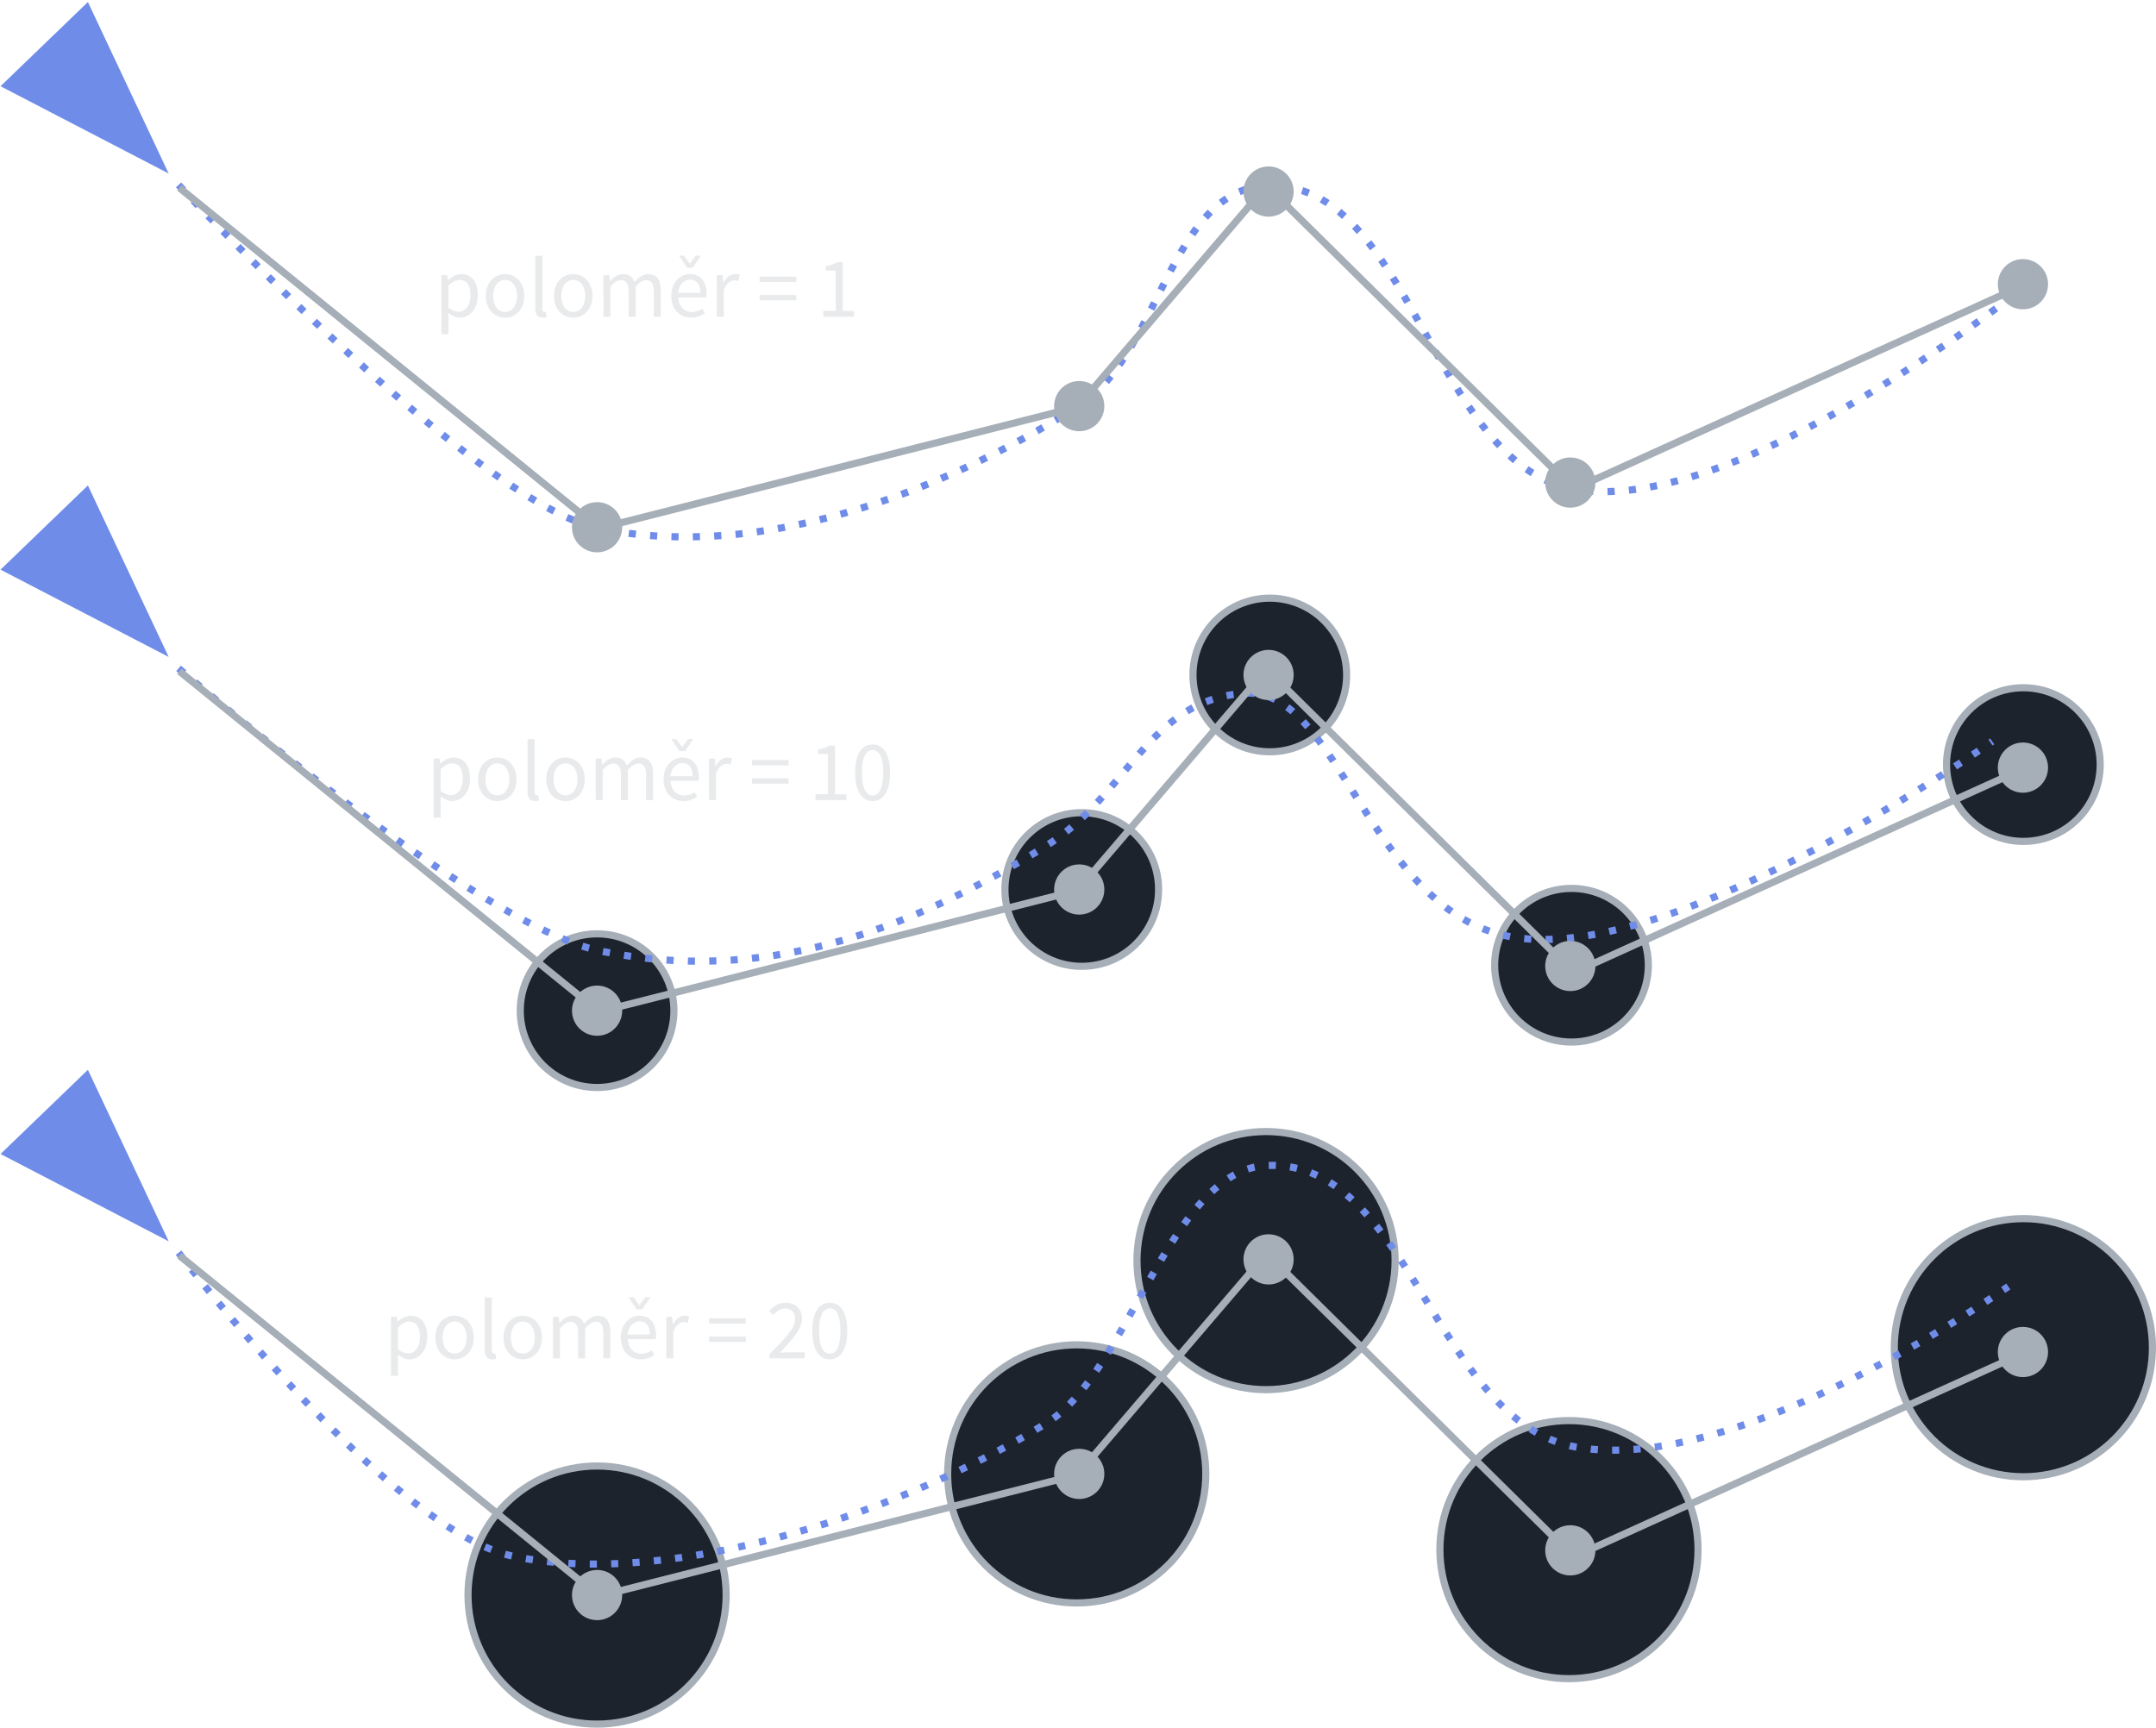 <?xml version="1.0" encoding="UTF-8" standalone="no"?>
<svg
   width="302.449"
   height="242.393"
   version="1.1"
   viewBox="0 0 80.025 64.131"
   id="svg10001"
   sodipodi:docname="steering_follow_cs.svg"
   inkscape:version="1.2.2 (732a01da63, 2022-12-09)"
   xmlns:inkscape="http://www.inkscape.org/namespaces/inkscape"
   xmlns:sodipodi="http://sodipodi.sourceforge.net/DTD/sodipodi-0.dtd"
   xmlns="http://www.w3.org/2000/svg"
   xmlns:svg="http://www.w3.org/2000/svg"
   xmlns:rdf="http://www.w3.org/1999/02/22-rdf-syntax-ns#"
   xmlns:cc="http://creativecommons.org/ns#"
   xmlns:dc="http://purl.org/dc/elements/1.1/">
  <defs
     id="defs10005" />
  <sodipodi:namedview
     id="namedview10003"
     pagecolor="#ffffff"
     bordercolor="#000000"
     borderopacity="0.25"
     inkscape:showpageshadow="2"
     inkscape:pageopacity="0.0"
     inkscape:pagecheckerboard="0"
     inkscape:deskcolor="#d1d1d1"
     showgrid="false"
     inkscape:zoom="2.8207759"
     inkscape:cx="188.06882"
     inkscape:cy="134.3602"
     inkscape:window-width="1920"
     inkscape:window-height="1017"
     inkscape:window-x="-8"
     inkscape:window-y="-8"
     inkscape:window-maximized="1"
     inkscape:current-layer="svg10001" />
  <path
     inkscape:transform-center-y="0.073423423"
     transform="matrix(0.227,0.236,-0.138,0.133,45.445,-64.588)"
     inkscape:transform-center-x="0.14443884"
     d="m 73.143,404.255 -20.354,11.751 0,-23.503 z"
     inkscape:randomized="0"
     inkscape:rounded="0"
     inkscape:flatsided="true"
     sodipodi:arg2="1.0471976"
     sodipodi:arg1="0"
     sodipodi:r2="6.7847052"
     sodipodi:r1="13.569411"
     sodipodi:cy="404.25464"
     sodipodi:cx="59.573746"
     sodipodi:sides="3"
     id="path15769"
     style="fill:#6f8ce9;fill-opacity:1;stroke:none;stroke-width:1.056;stroke-linecap:butt;stroke-linejoin:miter;stroke-miterlimit:4;stroke-dasharray:none;stroke-dashoffset:0;stroke-opacity:1"
     sodipodi:type="star" />
  <path
     inkscape:connector-curvature="0"
     id="path15771"
     d="m 6.629,6.863 c 0,0 10.943,11.794 15.605,12.75 5.982,1.226 12.57,-1.282 17.756,-4.505 3.06,-1.901 3.423,-8.064 7.023,-8.216 5.336,-0.224 6.139,10.323 11.396,11.263 6.11,1.093 16.961,-7.686 16.961,-7.686"
     style="fill:none;fill-rule:evenodd;stroke:#6f8ce9;stroke-width:0.265;stroke-linecap:butt;stroke-linejoin:miter;stroke-miterlimit:4;stroke-dasharray:0.265, 0.529;stroke-dashoffset:0;stroke-opacity:1"
     sodipodi:nodetypes="cssssc" />
  <path
     style="fill:none;fill-rule:evenodd;stroke:#a6aeb8;stroke-width:0.265;stroke-linecap:butt;stroke-linejoin:miter;stroke-miterlimit:4;stroke-dasharray:none;stroke-opacity:1"
     d="m 6.659,6.97 15.575,12.642 17.756,-4.505 7.023,-8.216 11.396,11.263 16.961,-7.686"
     id="path15773"
     inkscape:connector-curvature="0"
     sodipodi:nodetypes="cccccc" />
  <circle
     r="0.932"
     cy="19.571"
     cx="22.162"
     id="circle15775"
     style="fill:#a6aeb8;fill-opacity:1;stroke:none;stroke-width:0.225;stroke-linecap:butt;stroke-linejoin:miter;stroke-miterlimit:4;stroke-dasharray:none;stroke-dashoffset:0;stroke-opacity:1" />
  <circle
     style="fill:#a6aeb8;fill-opacity:1;stroke:none;stroke-width:0.225;stroke-linecap:butt;stroke-linejoin:miter;stroke-miterlimit:4;stroke-dasharray:none;stroke-dashoffset:0;stroke-opacity:1"
     id="circle15777"
     cx="40.058"
     cy="15.074"
     r="0.932" />
  <circle
     r="0.932"
     cy="7.109"
     cx="47.086"
     id="circle15779"
     style="fill:#a6aeb8;fill-opacity:1;stroke:none;stroke-width:0.225;stroke-linecap:butt;stroke-linejoin:miter;stroke-miterlimit:4;stroke-dasharray:none;stroke-dashoffset:0;stroke-opacity:1" />
  <circle
     style="fill:#a6aeb8;fill-opacity:1;stroke:none;stroke-width:0.225;stroke-linecap:butt;stroke-linejoin:miter;stroke-miterlimit:4;stroke-dasharray:none;stroke-dashoffset:0;stroke-opacity:1"
     id="circle15781"
     cx="58.286"
     cy="17.912"
     r="0.932" />
  <circle
     r="0.932"
     cy="10.549"
     cx="75.086"
     id="circle15783"
     style="fill:#a6aeb8;fill-opacity:1;stroke:none;stroke-width:0.225;stroke-linecap:butt;stroke-linejoin:miter;stroke-miterlimit:4;stroke-dasharray:none;stroke-dashoffset:0;stroke-opacity:1" />
  <g
     aria-label="poloměr = 1"
     id="text15787"
     style="font-size:4.498px;line-height:0%;letter-spacing:0px;word-spacing:0px;fill:#e8eaec;stroke-width:0.375px">
    <path
       d="m 16.638,11.614 c 0.143,0.111 0.286,0.178 0.429,0.178 0.352,0 0.667,-0.308 0.667,-0.832 0,-0.479 -0.213,-0.787 -0.61,-0.787 -0.181,0 -0.352,0.098 -0.492,0.216 h -0.009 l -0.022,-0.178 h -0.216 v 2.194 h 0.26 v -0.521 z m 0.006,-0.203 v -0.81 c 0.152,-0.137 0.283,-0.21 0.413,-0.21 0.292,0 0.406,0.229 0.406,0.568 0,0.381 -0.187,0.613 -0.441,0.613 -0.102,0 -0.238,-0.044 -0.378,-0.162 z"
       style="font-size:3.175px;line-height:1.25;font-family:'Source Sans Pro';-inkscape-font-specification:'Source Sans Pro'"
       id="path18505" />
    <path
       d="m 18.032,10.985 c 0,0.511 0.337,0.806 0.714,0.806 0.378,0 0.714,-0.295 0.714,-0.806 0,-0.518 -0.337,-0.813 -0.714,-0.813 -0.378,0 -0.714,0.295 -0.714,0.813 z m 0.27,0 c 0,-0.356 0.181,-0.597 0.445,-0.597 0.267,0 0.445,0.241 0.445,0.597 0,0.352 -0.178,0.591 -0.445,0.591 -0.264,0 -0.445,-0.238 -0.445,-0.591 z"
       style="font-size:3.175px;line-height:1.25;font-family:'Source Sans Pro';-inkscape-font-specification:'Source Sans Pro'"
       id="path18507" />
    <path
       d="m 19.867,11.442 c 0,0.225 0.079,0.349 0.276,0.349 0.07,0 0.114,-0.009 0.149,-0.025 l -0.035,-0.197 c -0.029,0.006 -0.041,0.006 -0.057,0.006 -0.038,0 -0.073,-0.032 -0.073,-0.114 V 9.493 h -0.26 z"
       style="font-size:3.175px;line-height:1.25;font-family:'Source Sans Pro';-inkscape-font-specification:'Source Sans Pro'"
       id="path18509" />
    <path
       d="m 20.562,10.985 c 0,0.511 0.337,0.806 0.714,0.806 0.378,0 0.714,-0.295 0.714,-0.806 0,-0.518 -0.337,-0.813 -0.714,-0.813 -0.378,0 -0.714,0.295 -0.714,0.813 z m 0.27,0 c 0,-0.356 0.181,-0.597 0.445,-0.597 0.267,0 0.445,0.241 0.445,0.597 0,0.352 -0.178,0.591 -0.445,0.591 -0.264,0 -0.445,-0.238 -0.445,-0.591 z"
       style="font-size:3.175px;line-height:1.25;font-family:'Source Sans Pro';-inkscape-font-specification:'Source Sans Pro'"
       id="path18511" />
    <path
       d="m 22.398,11.754 h 0.26 v -1.118 c 0.143,-0.159 0.273,-0.238 0.387,-0.238 0.197,0 0.289,0.124 0.289,0.413 v 0.943 h 0.26 v -1.118 c 0.143,-0.159 0.267,-0.238 0.387,-0.238 0.194,0 0.286,0.124 0.286,0.413 v 0.943 h 0.26 v -0.978 c 0,-0.394 -0.152,-0.603 -0.47,-0.603 -0.187,0 -0.346,0.121 -0.508,0.295 -0.064,-0.184 -0.191,-0.295 -0.425,-0.295 -0.184,0 -0.346,0.114 -0.479,0.26 h -0.009 l -0.022,-0.222 h -0.216 z"
       style="font-size:3.175px;line-height:1.25;font-family:'Source Sans Pro';-inkscape-font-specification:'Source Sans Pro'"
       id="path18513" />
    <path
       d="m 24.915,10.985 c 0,0.505 0.327,0.806 0.74,0.806 0.21,0 0.375,-0.073 0.508,-0.159 l -0.092,-0.171 c -0.114,0.073 -0.238,0.121 -0.384,0.121 -0.295,0 -0.495,-0.21 -0.514,-0.543 h 1.041 c 0.006,-0.038 0.009,-0.089 0.009,-0.143 0,-0.441 -0.222,-0.724 -0.616,-0.724 -0.352,0 -0.692,0.308 -0.692,0.813 z m 0.254,-0.117 c 0.032,-0.311 0.229,-0.489 0.445,-0.489 0.241,0 0.381,0.175 0.381,0.489 z m 0.333,-0.933 h 0.213 l 0.302,-0.448 h -0.191 l -0.213,0.292 h -0.013 L 25.388,9.487 H 25.201 Z"
       style="font-size:3.175px;line-height:1.25;font-family:'Source Sans Pro';-inkscape-font-specification:'Source Sans Pro'"
       id="path18515" />
    <path
       d="m 26.605,11.754 h 0.26 v -0.991 c 0.105,-0.26 0.26,-0.356 0.391,-0.356 0.064,0 0.098,0.009 0.149,0.025 l 0.051,-0.229 c -0.051,-0.022 -0.098,-0.032 -0.165,-0.032 -0.175,0 -0.333,0.124 -0.438,0.318 h -0.009 l -0.022,-0.279 h -0.216 z"
       style="font-size:3.175px;line-height:1.25;font-family:'Source Sans Pro';-inkscape-font-specification:'Source Sans Pro'"
       id="path18517" />
    <path
       d="m 28.195,10.464 h 1.362 v -0.197 h -1.362 z m 0,0.679 h 1.362 V 10.947 h -1.362 z"
       style="font-size:3.175px;line-height:1.25;font-family:'Source Sans Pro';-inkscape-font-specification:'Source Sans Pro'"
       id="path18519" />
    <path
       d="m 30.557,11.754 h 1.143 V 11.538 H 31.281 V 9.728 H 31.081 C 30.97,9.795 30.837,9.845 30.653,9.877 V 10.045 h 0.368 v 1.492 h -0.464 z"
       style="font-size:3.175px;line-height:1.25;font-family:'Source Sans Pro';-inkscape-font-specification:'Source Sans Pro'"
       id="path18521" />
  </g>
  <path
     sodipodi:type="star"
     style="fill:#6f8ce9;fill-opacity:1;stroke:none;stroke-width:1.056;stroke-linecap:butt;stroke-linejoin:miter;stroke-miterlimit:4;stroke-dasharray:none;stroke-dashoffset:0;stroke-opacity:1"
     id="path15789"
     sodipodi:sides="3"
     sodipodi:cx="59.573746"
     sodipodi:cy="404.25464"
     sodipodi:r1="13.569411"
     sodipodi:r2="6.7847052"
     sodipodi:arg1="0"
     sodipodi:arg2="1.0471976"
     inkscape:flatsided="true"
     inkscape:rounded="0"
     inkscape:randomized="0"
     d="m 73.143,404.255 -20.354,11.751 0,-23.503 z"
     inkscape:transform-center-x="0.14443884"
     transform="matrix(0.227,0.236,-0.138,0.133,45.445,-46.642)"
     inkscape:transform-center-y="0.073423199" />
  <circle
     r="2.852"
     cy="37.517"
     cx="22.162"
     id="circle15791"
     style="fill:#1d232d;fill-opacity:1;stroke:#a6aeb8;stroke-width:0.265;stroke-linecap:butt;stroke-linejoin:miter;stroke-miterlimit:4;stroke-dasharray:none;stroke-dashoffset:0;stroke-opacity:1" />
  <circle
     style="fill:#1d232d;fill-opacity:1;stroke:#a6aeb8;stroke-width:0.265;stroke-linecap:butt;stroke-linejoin:miter;stroke-miterlimit:4;stroke-dasharray:none;stroke-dashoffset:0;stroke-opacity:1"
     id="circle15793"
     cx="40.152"
     cy="33.019"
     r="2.852" />
  <circle
     r="2.852"
     cy="25.055"
     cx="47.132"
     id="circle15795"
     style="fill:#1d232d;fill-opacity:1;stroke:#a6aeb8;stroke-width:0.265;stroke-linecap:butt;stroke-linejoin:miter;stroke-miterlimit:4;stroke-dasharray:none;stroke-dashoffset:0;stroke-opacity:1" />
  <circle
     style="fill:#1d232d;fill-opacity:1;stroke:#a6aeb8;stroke-width:0.265;stroke-linecap:butt;stroke-linejoin:miter;stroke-miterlimit:4;stroke-dasharray:none;stroke-dashoffset:0;stroke-opacity:1"
     id="circle15797"
     cx="58.33"
     cy="35.83"
     r="2.852" />
  <circle
     r="2.852"
     cy="28.381"
     cx="75.102"
     id="circle15799"
     style="fill:#1d232d;fill-opacity:1;stroke:#a6aeb8;stroke-width:0.265;stroke-linecap:butt;stroke-linejoin:miter;stroke-miterlimit:4;stroke-dasharray:none;stroke-dashoffset:0;stroke-opacity:1" />
  <circle
     style="fill:#1d232d;fill-opacity:1;stroke:#a6aeb8;stroke-width:0.265;stroke-linecap:butt;stroke-linejoin:miter;stroke-miterlimit:4;stroke-dasharray:none;stroke-dashoffset:0;stroke-opacity:1"
     id="circle15801"
     cx="22.162"
     cy="59.211"
     r="4.791" />
  <circle
     r="4.791"
     cy="54.713"
     cx="39.965"
     id="circle15803"
     style="fill:#1d232d;fill-opacity:1;stroke:#a6aeb8;stroke-width:0.265;stroke-linecap:butt;stroke-linejoin:miter;stroke-miterlimit:4;stroke-dasharray:none;stroke-dashoffset:0;stroke-opacity:1" />
  <circle
     style="fill:#1d232d;fill-opacity:1;stroke:#a6aeb8;stroke-width:0.265;stroke-linecap:butt;stroke-linejoin:miter;stroke-miterlimit:4;stroke-dasharray:none;stroke-dashoffset:0;stroke-opacity:1"
     id="circle15805"
     cx="46.992"
     cy="46.795"
     r="4.791" />
  <circle
     r="4.791"
     cy="57.524"
     cx="58.236"
     id="circle15807"
     style="fill:#1d232d;fill-opacity:1;stroke:#a6aeb8;stroke-width:0.265;stroke-linecap:butt;stroke-linejoin:miter;stroke-miterlimit:4;stroke-dasharray:none;stroke-dashoffset:0;stroke-opacity:1" />
  <circle
     style="fill:#1d232d;fill-opacity:1;stroke:#a6aeb8;stroke-width:0.265;stroke-linecap:butt;stroke-linejoin:miter;stroke-miterlimit:4;stroke-dasharray:none;stroke-dashoffset:0;stroke-opacity:1"
     id="circle15809"
     cx="75.102"
     cy="50.028"
     r="4.791" />
  <path
     sodipodi:nodetypes="cssssc"
     style="fill:none;fill-rule:evenodd;stroke:#6f8ce9;stroke-width:0.265;stroke-linecap:butt;stroke-linejoin:miter;stroke-miterlimit:4;stroke-dasharray:0.265, 0.529;stroke-dashoffset:0;stroke-opacity:1"
     d="m 6.629,24.809 c 0,0 11.009,9.541 15.671,10.497 5.982,1.226 11.344,-0.686 16.531,-3.909 3.06,-1.902 3.792,-5.433 7.387,-5.665 3.481,-0.224 4.615,8.103 9.872,9.044 6.11,1.093 17.856,-7.255 17.856,-7.255"
     id="path15811"
     inkscape:connector-curvature="0" />
  <path
     inkscape:connector-curvature="0"
     id="path15813"
     d="m 6.659,24.916 15.575,12.643 17.756,-4.505 7.023,-8.216 11.396,11.263 16.961,-7.686"
     style="fill:none;fill-rule:evenodd;stroke:#a6aeb8;stroke-width:0.265;stroke-linecap:butt;stroke-linejoin:miter;stroke-miterlimit:4;stroke-dasharray:none;stroke-opacity:1"
     sodipodi:nodetypes="cccccc" />
  <circle
     style="fill:#a6aeb8;fill-opacity:1;stroke:none;stroke-width:0.225;stroke-linecap:butt;stroke-linejoin:miter;stroke-miterlimit:4;stroke-dasharray:none;stroke-dashoffset:0;stroke-opacity:1"
     id="circle15815"
     cx="22.162"
     cy="37.517"
     r="0.932" />
  <circle
     r="0.932"
     cy="33.019"
     cx="40.058"
     id="circle15817"
     style="fill:#a6aeb8;fill-opacity:1;stroke:none;stroke-width:0.225;stroke-linecap:butt;stroke-linejoin:miter;stroke-miterlimit:4;stroke-dasharray:none;stroke-dashoffset:0;stroke-opacity:1" />
  <circle
     style="fill:#a6aeb8;fill-opacity:1;stroke:none;stroke-width:0.225;stroke-linecap:butt;stroke-linejoin:miter;stroke-miterlimit:4;stroke-dasharray:none;stroke-dashoffset:0;stroke-opacity:1"
     id="circle15819"
     cx="47.086"
     cy="25.055"
     r="0.932" />
  <circle
     r="0.932"
     cy="35.858"
     cx="58.286"
     id="circle15821"
     style="fill:#a6aeb8;fill-opacity:1;stroke:none;stroke-width:0.225;stroke-linecap:butt;stroke-linejoin:miter;stroke-miterlimit:4;stroke-dasharray:none;stroke-dashoffset:0;stroke-opacity:1" />
  <circle
     style="fill:#a6aeb8;fill-opacity:1;stroke:none;stroke-width:0.225;stroke-linecap:butt;stroke-linejoin:miter;stroke-miterlimit:4;stroke-dasharray:none;stroke-dashoffset:0;stroke-opacity:1"
     id="circle15823"
     cx="75.086"
     cy="28.494"
     r="0.932" />
  <g
     aria-label="poloměr = 10"
     id="text15827"
     style="font-size:4.498px;line-height:0%;letter-spacing:0px;word-spacing:0px;fill:#e8eaec;stroke-width:0.375px">
    <path
       d="m 16.352,29.559 c 0.143,0.111 0.286,0.178 0.429,0.178 0.352,0 0.667,-0.308 0.667,-0.832 0,-0.479 -0.213,-0.787 -0.61,-0.787 -0.181,0 -0.352,0.098 -0.492,0.216 h -0.009 l -0.022,-0.178 H 16.098 v 2.194 h 0.26 v -0.521 z m 0.006,-0.203 v -0.81 c 0.152,-0.137 0.283,-0.21 0.413,-0.21 0.292,0 0.406,0.229 0.406,0.568 0,0.381 -0.187,0.613 -0.441,0.613 -0.102,0 -0.238,-0.044 -0.378,-0.162 z"
       style="font-size:3.175px;line-height:1.25;font-family:'Source Sans Pro';-inkscape-font-specification:'Source Sans Pro'"
       id="path18524" />
    <path
       d="m 17.745,28.931 c 0,0.511 0.337,0.806 0.714,0.806 0.378,0 0.714,-0.295 0.714,-0.806 0,-0.518 -0.337,-0.813 -0.714,-0.813 -0.378,0 -0.714,0.295 -0.714,0.813 z m 0.27,0 c 0,-0.356 0.181,-0.597 0.445,-0.597 0.267,0 0.445,0.241 0.445,0.597 0,0.352 -0.178,0.591 -0.445,0.591 -0.264,0 -0.445,-0.238 -0.445,-0.591 z"
       style="font-size:3.175px;line-height:1.25;font-family:'Source Sans Pro';-inkscape-font-specification:'Source Sans Pro'"
       id="path18526" />
    <path
       d="m 19.581,29.388 c 0,0.225 0.079,0.349 0.276,0.349 0.07,0 0.114,-0.009 0.149,-0.025 l -0.035,-0.197 c -0.029,0.006 -0.041,0.006 -0.057,0.006 -0.038,0 -0.073,-0.032 -0.073,-0.114 V 27.439 h -0.26 z"
       style="font-size:3.175px;line-height:1.25;font-family:'Source Sans Pro';-inkscape-font-specification:'Source Sans Pro'"
       id="path18528" />
    <path
       d="m 20.276,28.931 c 0,0.511 0.337,0.806 0.714,0.806 0.378,0 0.714,-0.295 0.714,-0.806 0,-0.518 -0.337,-0.813 -0.714,-0.813 -0.378,0 -0.714,0.295 -0.714,0.813 z m 0.27,0 c 0,-0.356 0.181,-0.597 0.445,-0.597 0.267,0 0.445,0.241 0.445,0.597 0,0.352 -0.178,0.591 -0.445,0.591 -0.264,0 -0.445,-0.238 -0.445,-0.591 z"
       style="font-size:3.175px;line-height:1.25;font-family:'Source Sans Pro';-inkscape-font-specification:'Source Sans Pro'"
       id="path18530" />
    <path
       d="m 22.111,29.699 h 0.26 v -1.118 c 0.143,-0.159 0.273,-0.238 0.387,-0.238 0.197,0 0.289,0.124 0.289,0.413 V 29.699 h 0.26 v -1.118 c 0.143,-0.159 0.267,-0.238 0.387,-0.238 0.194,0 0.286,0.124 0.286,0.413 V 29.699 h 0.26 v -0.978 c 0,-0.394 -0.152,-0.603 -0.47,-0.603 -0.187,0 -0.346,0.121 -0.508,0.295 -0.064,-0.184 -0.191,-0.295 -0.425,-0.295 -0.184,0 -0.346,0.114 -0.479,0.26 h -0.009 l -0.022,-0.222 H 22.111 Z"
       style="font-size:3.175px;line-height:1.25;font-family:'Source Sans Pro';-inkscape-font-specification:'Source Sans Pro'"
       id="path18532" />
    <path
       d="m 24.629,28.931 c 0,0.505 0.327,0.806 0.74,0.806 0.21,0 0.375,-0.073 0.508,-0.159 l -0.092,-0.171 c -0.114,0.073 -0.238,0.121 -0.384,0.121 -0.295,0 -0.495,-0.21 -0.514,-0.543 h 1.041 c 0.006,-0.038 0.009,-0.089 0.009,-0.143 0,-0.441 -0.222,-0.724 -0.616,-0.724 -0.352,0 -0.692,0.308 -0.692,0.813 z m 0.254,-0.117 c 0.032,-0.311 0.229,-0.489 0.445,-0.489 0.241,0 0.381,0.175 0.381,0.489 z m 0.333,-0.933 h 0.213 L 25.731,27.432 h -0.191 l -0.213,0.292 h -0.013 L 25.102,27.432 h -0.187 z"
       style="font-size:3.175px;line-height:1.25;font-family:'Source Sans Pro';-inkscape-font-specification:'Source Sans Pro'"
       id="path18534" />
    <path
       d="m 26.318,29.699 h 0.26 v -0.991 c 0.105,-0.26 0.26,-0.356 0.391,-0.356 0.064,0 0.098,0.009 0.149,0.025 l 0.051,-0.229 c -0.051,-0.022 -0.098,-0.032 -0.165,-0.032 -0.175,0 -0.333,0.124 -0.438,0.318 h -0.009 l -0.022,-0.279 H 26.318 Z"
       style="font-size:3.175px;line-height:1.25;font-family:'Source Sans Pro';-inkscape-font-specification:'Source Sans Pro'"
       id="path18536" />
    <path
       d="m 27.909,28.41 h 1.362 v -0.197 h -1.362 z m 0,0.679 h 1.362 v -0.197 h -1.362 z"
       style="font-size:3.175px;line-height:1.25;font-family:'Source Sans Pro';-inkscape-font-specification:'Source Sans Pro'"
       id="path18538" />
    <path
       d="m 30.271,29.699 h 1.143 v -0.216 h -0.419 v -1.81 h -0.2 c -0.111,0.067 -0.244,0.117 -0.429,0.149 v 0.168 h 0.368 v 1.492 h -0.464 z"
       style="font-size:3.175px;line-height:1.25;font-family:'Source Sans Pro';-inkscape-font-specification:'Source Sans Pro'"
       id="path18540" />
    <path
       d="m 32.389,29.737 c 0.403,0 0.648,-0.378 0.648,-1.057 0,-0.679 -0.244,-1.045 -0.648,-1.045 -0.406,0 -0.651,0.365 -0.651,1.045 0,0.679 0.244,1.057 0.651,1.057 z m 0,-0.21 c -0.238,0 -0.397,-0.254 -0.397,-0.848 0,-0.594 0.159,-0.835 0.397,-0.835 0.235,0 0.394,0.241 0.394,0.835 0,0.594 -0.159,0.848 -0.394,0.848 z"
       style="font-size:3.175px;line-height:1.25;font-family:'Source Sans Pro';-inkscape-font-specification:'Source Sans Pro'"
       id="path18542" />
  </g>
  <path
     inkscape:transform-center-y="0.073413468"
     transform="matrix(0.227,0.236,-0.138,0.133,45.445,-24.949)"
     inkscape:transform-center-x="0.14443884"
     d="m 73.143,404.255 -20.354,11.751 0,-23.503 z"
     inkscape:randomized="0"
     inkscape:rounded="0"
     inkscape:flatsided="true"
     sodipodi:arg2="1.0471976"
     sodipodi:arg1="0"
     sodipodi:r2="6.7847052"
     sodipodi:r1="13.569411"
     sodipodi:cy="404.25464"
     sodipodi:cx="59.573746"
     sodipodi:sides="3"
     id="path15829"
     style="fill:#6f8ce9;fill-opacity:1;stroke:none;stroke-width:1.056;stroke-linecap:butt;stroke-linejoin:miter;stroke-miterlimit:4;stroke-dasharray:none;stroke-dashoffset:0;stroke-opacity:1"
     sodipodi:type="star" />
  <path
     inkscape:connector-curvature="0"
     id="path15831"
     d="m 6.629,46.502 c 0,0 7.789,10.32 12.451,11.276 5.982,1.226 14.585,-1.732 19.772,-4.955 3.06,-1.901 4.576,-9.408 8.175,-9.56 5.336,-0.224 6.224,9.516 11.482,10.456 6.11,1.093 16.034,-5.963 16.034,-5.963"
     style="fill:none;fill-rule:evenodd;stroke:#6f8ce9;stroke-width:0.265;stroke-linecap:butt;stroke-linejoin:miter;stroke-miterlimit:4;stroke-dasharray:0.265, 0.529;stroke-dashoffset:0;stroke-opacity:1"
     sodipodi:nodetypes="cssssc" />
  <path
     style="fill:none;fill-rule:evenodd;stroke:#a6aeb8;stroke-width:0.265;stroke-linecap:butt;stroke-linejoin:miter;stroke-miterlimit:4;stroke-dasharray:none;stroke-opacity:1"
     d="m 6.659,46.609 15.575,12.643 17.756,-4.505 7.023,-8.216 11.396,11.263 16.961,-7.686"
     id="path15833"
     inkscape:connector-curvature="0"
     sodipodi:nodetypes="cccccc" />
  <circle
     r="0.932"
     cy="59.211"
     cx="22.162"
     id="circle15835"
     style="fill:#a6aeb8;fill-opacity:1;stroke:none;stroke-width:0.225;stroke-linecap:butt;stroke-linejoin:miter;stroke-miterlimit:4;stroke-dasharray:none;stroke-dashoffset:0;stroke-opacity:1" />
  <circle
     style="fill:#a6aeb8;fill-opacity:1;stroke:none;stroke-width:0.225;stroke-linecap:butt;stroke-linejoin:miter;stroke-miterlimit:4;stroke-dasharray:none;stroke-dashoffset:0;stroke-opacity:1"
     id="circle15837"
     cx="40.058"
     cy="54.713"
     r="0.932" />
  <circle
     r="0.932"
     cy="46.749"
     cx="47.086"
     id="circle15839"
     style="fill:#a6aeb8;fill-opacity:1;stroke:none;stroke-width:0.225;stroke-linecap:butt;stroke-linejoin:miter;stroke-miterlimit:4;stroke-dasharray:none;stroke-dashoffset:0;stroke-opacity:1" />
  <circle
     style="fill:#a6aeb8;fill-opacity:1;stroke:none;stroke-width:0.225;stroke-linecap:butt;stroke-linejoin:miter;stroke-miterlimit:4;stroke-dasharray:none;stroke-dashoffset:0;stroke-opacity:1"
     id="circle15841"
     cx="58.286"
     cy="57.551"
     r="0.932" />
  <circle
     r="0.932"
     cy="50.188"
     cx="75.086"
     id="circle15843"
     style="fill:#a6aeb8;fill-opacity:1;stroke:none;stroke-width:0.225;stroke-linecap:butt;stroke-linejoin:miter;stroke-miterlimit:4;stroke-dasharray:none;stroke-dashoffset:0;stroke-opacity:1" />
  <g
     aria-label="poloměr = 20"
     id="text15847"
     style="font-size:4.498px;line-height:0%;letter-spacing:0px;word-spacing:0px;fill:#e8eaec;stroke-width:0.375px">
    <path
       d="m 14.764,50.283 c 0.143,0.111 0.286,0.178 0.429,0.178 0.352,0 0.667,-0.308 0.667,-0.832 0,-0.479 -0.213,-0.787 -0.61,-0.787 -0.181,0 -0.352,0.098 -0.492,0.216 h -0.009 l -0.022,-0.178 h -0.216 v 2.194 h 0.26 v -0.521 z m 0.006,-0.203 v -0.81 c 0.152,-0.137 0.283,-0.21 0.413,-0.21 0.292,0 0.406,0.229 0.406,0.568 0,0.381 -0.187,0.613 -0.441,0.613 -0.102,0 -0.238,-0.044 -0.378,-0.162 z"
       style="font-size:3.175px;line-height:1.25;font-family:'Source Sans Pro';-inkscape-font-specification:'Source Sans Pro'"
       id="path18545" />
    <path
       d="m 16.158,49.654 c 0,0.511 0.337,0.806 0.714,0.806 0.378,0 0.714,-0.295 0.714,-0.806 0,-0.518 -0.337,-0.813 -0.714,-0.813 -0.378,0 -0.714,0.295 -0.714,0.813 z m 0.27,0 c 0,-0.356 0.181,-0.597 0.445,-0.597 0.267,0 0.445,0.241 0.445,0.597 0,0.352 -0.178,0.591 -0.445,0.591 -0.264,0 -0.445,-0.238 -0.445,-0.591 z"
       style="font-size:3.175px;line-height:1.25;font-family:'Source Sans Pro';-inkscape-font-specification:'Source Sans Pro'"
       id="path18547" />
    <path
       d="m 17.993,50.112 c 0,0.225 0.079,0.349 0.276,0.349 0.07,0 0.114,-0.009 0.149,-0.025 l -0.035,-0.197 c -0.029,0.006 -0.041,0.006 -0.057,0.006 -0.038,0 -0.073,-0.032 -0.073,-0.114 V 48.162 H 17.993 Z"
       style="font-size:3.175px;line-height:1.25;font-family:'Source Sans Pro';-inkscape-font-specification:'Source Sans Pro'"
       id="path18549" />
    <path
       d="m 18.688,49.654 c 0,0.511 0.337,0.806 0.714,0.806 0.378,0 0.714,-0.295 0.714,-0.806 0,-0.518 -0.337,-0.813 -0.714,-0.813 -0.378,0 -0.714,0.295 -0.714,0.813 z m 0.27,0 c 0,-0.356 0.181,-0.597 0.445,-0.597 0.267,0 0.445,0.241 0.445,0.597 0,0.352 -0.178,0.591 -0.445,0.591 -0.264,0 -0.445,-0.238 -0.445,-0.591 z"
       style="font-size:3.175px;line-height:1.25;font-family:'Source Sans Pro';-inkscape-font-specification:'Source Sans Pro'"
       id="path18551" />
    <path
       d="m 20.524,50.423 h 0.26 v -1.118 c 0.143,-0.159 0.273,-0.238 0.387,-0.238 0.197,0 0.289,0.124 0.289,0.413 v 0.943 h 0.26 v -1.118 c 0.143,-0.159 0.267,-0.238 0.387,-0.238 0.194,0 0.286,0.124 0.286,0.413 v 0.943 h 0.26 v -0.978 c 0,-0.394 -0.152,-0.603 -0.47,-0.603 -0.187,0 -0.346,0.121 -0.508,0.295 -0.064,-0.184 -0.191,-0.295 -0.425,-0.295 -0.184,0 -0.346,0.114 -0.479,0.26 h -0.009 l -0.022,-0.222 h -0.216 z"
       style="font-size:3.175px;line-height:1.25;font-family:'Source Sans Pro';-inkscape-font-specification:'Source Sans Pro'"
       id="path18553" />
    <path
       d="m 23.041,49.654 c 0,0.505 0.327,0.806 0.74,0.806 0.21,0 0.375,-0.073 0.508,-0.159 l -0.092,-0.171 c -0.114,0.073 -0.238,0.121 -0.384,0.121 -0.295,0 -0.495,-0.21 -0.514,-0.543 h 1.041 c 0.006,-0.038 0.009,-0.089 0.009,-0.143 0,-0.441 -0.222,-0.724 -0.616,-0.724 -0.352,0 -0.692,0.308 -0.692,0.813 z m 0.254,-0.117 c 0.032,-0.311 0.229,-0.489 0.445,-0.489 0.241,0 0.381,0.175 0.381,0.489 z m 0.333,-0.933 h 0.213 l 0.302,-0.448 h -0.191 l -0.213,0.292 h -0.013 l -0.213,-0.292 h -0.187 z"
       style="font-size:3.175px;line-height:1.25;font-family:'Source Sans Pro';-inkscape-font-specification:'Source Sans Pro'"
       id="path18555" />
    <path
       d="m 24.731,50.423 h 0.26 v -0.991 c 0.105,-0.26 0.26,-0.356 0.391,-0.356 0.064,0 0.098,0.009 0.149,0.025 l 0.051,-0.229 c -0.051,-0.022 -0.098,-0.032 -0.165,-0.032 -0.175,0 -0.333,0.124 -0.438,0.318 h -0.009 l -0.022,-0.279 h -0.216 z"
       style="font-size:3.175px;line-height:1.25;font-family:'Source Sans Pro';-inkscape-font-specification:'Source Sans Pro'"
       id="path18557" />
    <path
       d="m 26.321,49.134 h 1.362 v -0.197 h -1.362 z m 0,0.679 h 1.362 V 49.616 h -1.362 z"
       style="font-size:3.175px;line-height:1.25;font-family:'Source Sans Pro';-inkscape-font-specification:'Source Sans Pro'"
       id="path18559" />
    <path
       d="m 28.56,50.423 h 1.308 v -0.225 h -0.587 c -0.105,0 -0.229,0.009 -0.34,0.019 0.479,-0.502 0.826,-0.879 0.826,-1.261 0,-0.359 -0.232,-0.597 -0.606,-0.597 -0.264,0 -0.445,0.124 -0.613,0.308 l 0.149,0.149 c 0.117,-0.137 0.264,-0.244 0.432,-0.244 0.257,0 0.384,0.165 0.384,0.397 0,0.327 -0.343,0.692 -0.953,1.299 z"
       style="font-size:3.175px;line-height:1.25;font-family:'Source Sans Pro';-inkscape-font-specification:'Source Sans Pro'"
       id="path18561" />
    <path
       d="m 30.801,50.461 c 0.403,0 0.648,-0.378 0.648,-1.057 0,-0.679 -0.244,-1.045 -0.648,-1.045 -0.406,0 -0.651,0.365 -0.651,1.045 0,0.679 0.244,1.057 0.651,1.057 z m 0,-0.21 c -0.238,0 -0.397,-0.254 -0.397,-0.848 0,-0.594 0.159,-0.835 0.397,-0.835 0.235,0 0.394,0.241 0.394,0.835 0,0.594 -0.159,0.848 -0.394,0.848 z"
       style="font-size:3.175px;line-height:1.25;font-family:'Source Sans Pro';-inkscape-font-specification:'Source Sans Pro'"
       id="path18563" />
  </g>
</svg>
